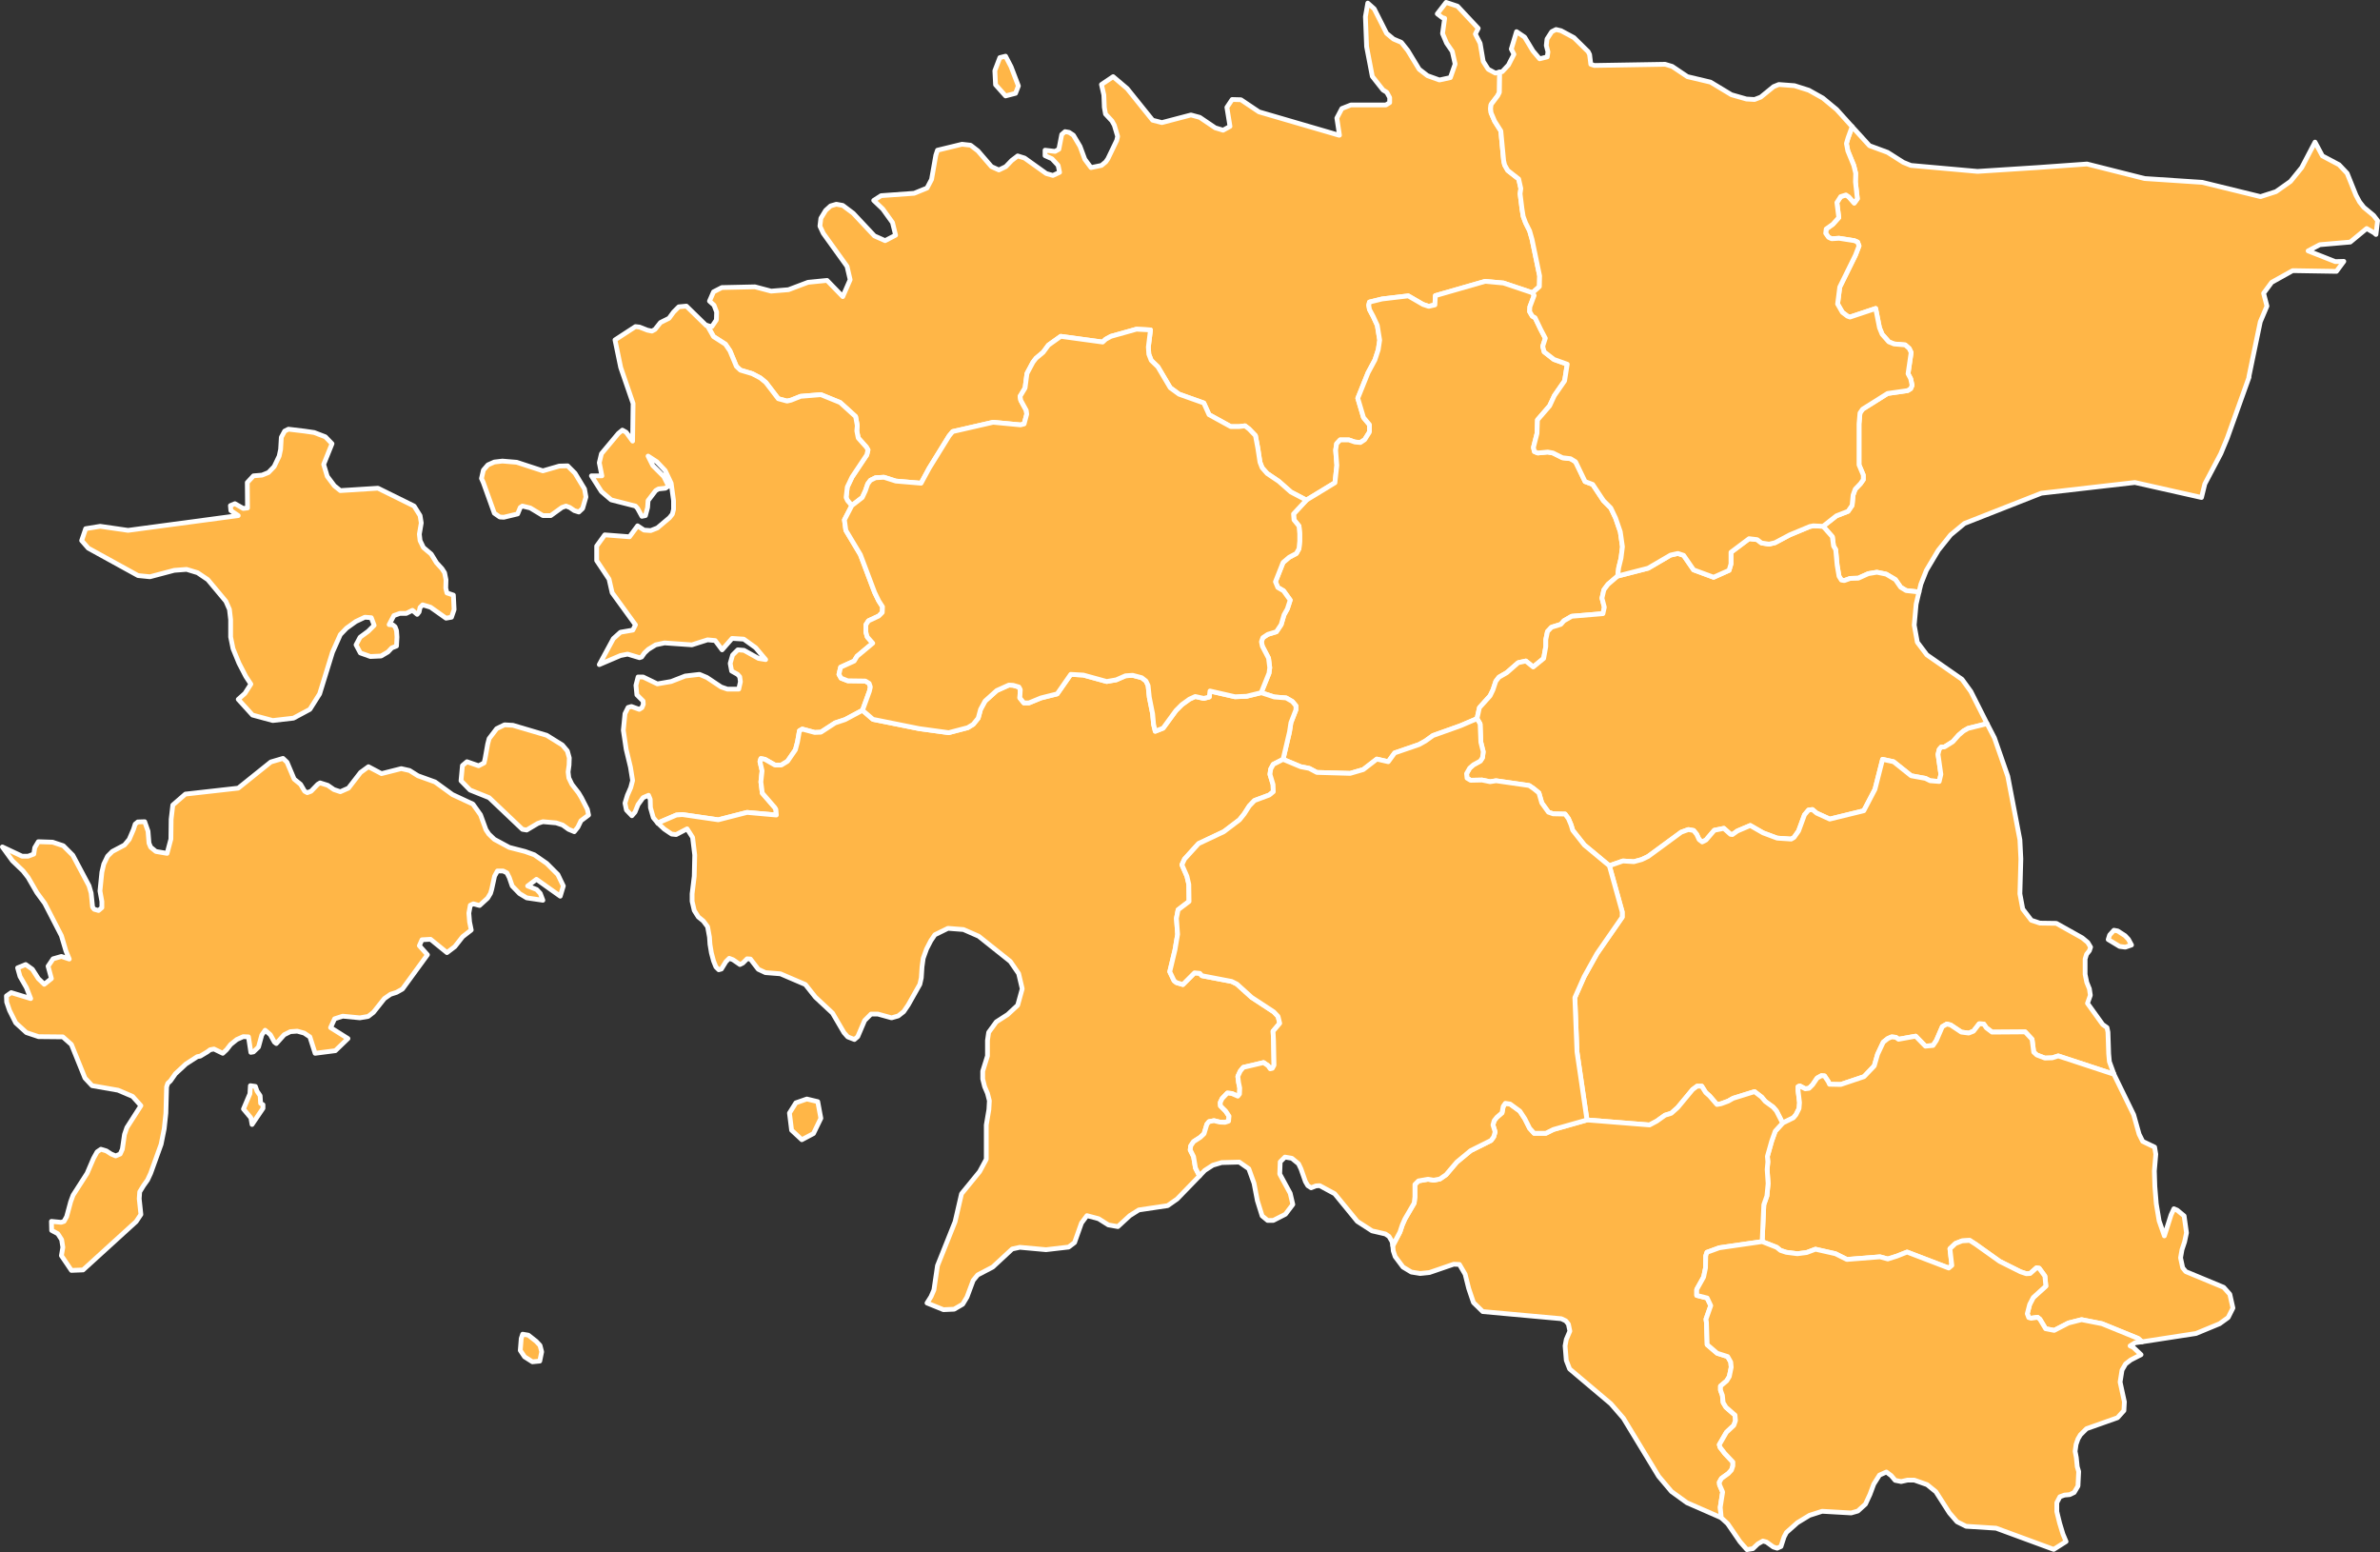 <?xml version="1.0"?>
<!--
************* Copyright (c) 2017 Pareto Softare, LLC DBA Simplemaps.com *******************		
************* Free for Commercial Use, full terms at  http://simplemaps.com/resources/svg-license ************
************* Attribution is appreciated! http://simplemaps.com ***************************
-->
<svg baseprofile="tiny" fill="#ffb647" height="652" stroke="#ffffff" stroke-linecap="round" stroke-linejoin="round" stroke-width="2" version="1.2" viewbox="0 0 1000 652" width="1000" xmlns="http://www.w3.org/2000/svg">
 <rect width="100%" height="100%" fill="#333333" stroke="none"/>
 <path d="M110.5 465.6l-4.6 6.8-0.5-2.8-3.1-3.7 2.7-6.4 0.2-3.4 2.1 0.3 0.7 2 1.3 1.9 0.2 3.2 1 0.6 0 1.5z" id="EST99" name="">
 </path>
 <path d="M426.7 39.2l-4.2 1.1-4.2-4.7-0.3-5.9 2.1-5.5 2.4-0.6 2.3 4.4 3.1 8.1-1.2 3.1z m203.3-8.9l0.1 1.2-0.1 7.3-0.7 1.4-2.8 3.7-0.2 1.8 0.2 1.7 1.5 3.5 2.6 4.1 1.2 12.6 0.4 1.7 1.3 2.3 4.6 3.6 0.9 4-0.3 2.2 0.8 6.4 0.5 3.1 1 2.7 1.7 3.4 1 3.5 3.2 15.4-0.1 4.5-2.9 2.6-12.2-4.1-7.7-0.7-20.9 6-0.2 3.9-2.6 0.6-2.4-0.8-6.2-3.6-11 1.3-5.3 1.3-0.3 1.3 0.3 1.8 1.6 3 1.7 3.7 1 6.2-0.6 4-1.4 4.3-2.9 5.4-4.3 10.7 2.4 8.1 2.5 3 0 3.1-2 3.2-1.8 1.2-2.3-0.2-2.6-0.9-3.6 0-1.5 1.6-0.4 2.7 0.5 6.4-0.8 7.3-12 7.3-6.5-3.4-5.1-4.5-4.9-3.3-2.1-2.4-0.9-2.3-0.9-5.9-1-5.3-2.7-2.8-1.7-1.3-2.4 0.3-3.6 0-9.1-5-2.2-4.9-10.4-3.7-3.7-2.7-5.2-8.8-2.8-2.7-1-2.6-0.2-3 0.9-7.2-5.9-0.3-10.7 3-2.2 1.2-1.3 1.2-17.6-2.4-5.2 3.7-2.2 3-3 2.5-1.3 1.7-2.5 4.7-0.8 6.1-2.1 3.5 0.3 1.7 2.3 4.2 0.2 1.6-1.1 4.1-1.5 0.4-11.5-1.1-17 3.9-1.5 1.8-8.4 13.6-3.4 6.3-10.6-0.9-5-1.6-3.5 0.2-2.2 1.1-1.1 1.5-1 2.9-1.3 2.8-4.4 3.4-1.8-2.1-0.6-1.3 0.5-4.4 2-4.2 6.2-9.3 0.5-2.1-0.7-1.2-3.4-3.8-0.6-3 0.2-2.2-0.7-3.8-6.5-5.9-8.1-3.3-8.5 0.7-4 1.6-1.7 0.4-3.7-1-5.2-6.8-2.3-1.9-3.4-1.8-5-1.5-1.7-1.6-2.7-6.5-1.9-2.8-5-3.2-2.6-4.6 1.9 0.4 1.9-2.8 0.1-3.3-1.1-2.9-1.9-1.7 1.7-3.9 3.5-1.8 13.9-0.3 6.8 1.8 7.3-0.6 8.2-3.1 8-0.8 6.6 6.8 3.1-7.1-1.3-5.6-10-13.9-1.4-3 0.4-3.3 2-3.3 2.1-1.9 2.4-0.7 2.7 0.5 4.4 3.3 8.9 9.5 4.5 2 4.4-2.3-1.3-5.3-4.1-5.7-3.8-3.6 3.1-2 13.9-1 5.4-2.2 1.9-3.6 1.8-10.2 0.7-2.1 10.3-2.5 3.6 0.4 3.1 2.4 5.7 6.6 3.1 1.4 2.9-1.4 2.5-2.6 2.5-1.9 2.9 0.9 9.1 6.5 2.8 0.8 2.8-1.3-0.6-2.9-2.6-2.8-2.9-1.3 0-2.3 4.2 0.5 1.6-0.9 1.2-6.2 1.4-1.2 1.7 0.3 1.8 1.2 2.8 4.7 2 5.4 2.6 3.5 4.4-0.9 1.8-1.5 0.9-1.3 3.7-7.7 0.4-1.7-1.4-4.7-1-1.8-2.7-2.9-0.5-2.8-0.2-5.2-1-4.4 4.9-3.3 5.9 5 10.7 13.3 3.9 1 12.2-3.2 3.7 1 6.5 4.4 3.3 1 2.9-1.6-1.3-8 2.2-3.3 3.7 0.1 7.6 5.1 33.6 9.8 0.2 0-1.1-7.2 2.1-4 3.8-1.5 14.7 0 1.6-1 0-2.1-1.2-2.2-1.6-1-4.5-5.7-2.4-12.5-0.5-12.6 1-5.7 2.7 2.4 5.2 10.3 2.9 2.4 3.3 1.4 2.7 3.4 4.8 7.9 3.5 2.7 5 1.8 4.6-1 2-5.7-1.2-5.3-2.4-3.5-1.7-4 0.9-6.4-1-0.3-2.1-1.6 3.7-4.8 4.8 1.6 8.7 9.3-1.2 2.4 2 3.9 1.3 7.6 2.1 3.3 3 1.6 1.7-0.4z" id="EST1654" name="Harju">
 </path>
 <path d="M806.3 248.7l-5.4-0.6-2.3-1.4-2.2-3.2-3.9-2.3-3.9-0.8-3.6 0.6-4.2 1.9-3.4 0.1-2.5 0.9-1.2-0.2-1-1.6-0.8-4.7-0.6-6.5-0.9-1.5-0.5-3.9-3.9-4.4 5.6-4.4 4.9-1.9 1.7-2.5 0.4-4.3 0.9-2.5 2.2-2.3 1.2-1.7 0-1.9-1.8-4.3 0-17.2 0.4-4.6 1.1-1.6 10.5-6.6 8.4-1.2 1.3-0.8 0.6-1.4-0.6-2.8-1.1-2.1 1.3-8.9-0.8-1.7-1.7-1.5-4.7-0.4-2.2-0.9-2.8-3.2-1.1-2.7-1.6-8.1-10.8 3.6-1.1-0.4-2.1-1.6-2-3.5 0.9-7.1 6.6-13.4 1.5-3.9-0.6-1.6-1.4-0.6-6.4-1-3.1 0.2-1.3-0.6-1.2-1.7 0.2-1.8 2.8-2 2.5-2.8-0.8-6.3 1.6-2.5 2.2-0.7 1.2 0.8 2.3 2.6 1.3-1.8-0.8-7.1 0.1-3.6-0.8-3.3-2.5-6.1-0.6-3.1 0.7-2.4 1.7-4.7 7.3 8 7.6 2.8 6.6 4.2 3.2 1.3 28 2.5 25-1.6 21-1.5 24.2 6.1 24.2 1.6 24.5 6 6.5-2.1 6.1-4.3 4.7-5.8 5.6-10.7 3.1 5.8 7 3.7 3.4 3.6 3.7 9.2 1.5 2.8 1.8 2.3 4.1 3.4 1.7 2.2-0.7 5.8-0.8-0.7-3.1-1.8-6.9 5.7-12.8 1.1-4.9 2.6 11.4 4.5 3.6-0.1-3.1 4.2-18.4-0.3-8.8 4.9-3.4 4.6 1.4 5.4-2.8 6.6-4.8 23.1 0.1 0.1-9.2 25.7-2.7 6.5-6.7 12.7-1.4 5.7-28-6.3-39.3 4.5-32.3 12.7-5.8 4.8-5.2 6.5-5 8.4-2.3 5.8-0.8 3.3z" id="EST1655" name="Ida-Viru">
 </path>
 <path d="M643.9 123l0.7 1.1-1.8 4.8-0.1 2 1.1 1.9 1.2 0.7 2.4 5 1.9 3.6-1.1 3.4 0.6 2.3 4.1 3.2 5.6 2-1.1 7-4.3 6.2-2 4.3-5.1 5.9-0.2 5.7-1.5 5.9 0.4 1.7 1.4 0.6 4.2-0.4 2.2 0.4 4 2 3.4 0.4 2.1 1.3 4 8.3 3.2 1.2 4.5 6.8 3.1 3.1 2 4.2 2 5.8 0.9 6.3-0.6 4.8-1 4.1-0.4 3.4-4.1 3.5-1.7 2.3-0.8 3.5 1 3.8-0.6 2.7-13.1 1.1-3.3 1.9-1.3 1.5-3.9 1.2-1.7 1.8-0.7 3.4 0 2.9-0.9 5-4.4 3.6-3.1-2.5-3.2 0.7-4.8 4.2-3.3 1.9-1.3 1.7-1.2 3.6-1.2 2.5-4.5 5-1 4.6-7 3-11.5 4.1-3.2 2.3-2.7 1.5-10.2 3.5-2.7 3.7-4.8-1.1-5.7 4.4-5.5 1.6-14-0.4-3.2-1.7-3.6-0.7-7.4-3.1 2.7-11.5 0.6-3.9 2.1-5.4 0-1.7-1.5-1.8-2.6-1.5-5-0.4-5.5-1.8 3.3-8.2 0.3-2.3-0.5-4-2.6-5-0.4-1.9 0.6-1.7 2.1-1.4 3.6-1.1 2-3 1.2-4.1 1.4-2.5 1.2-3.7-2.8-3.9-2.4-1.4-1-2.4 3.2-8.1 2.6-2.2 3-1.6 1.1-2 0.3-3.2 0-3.1-0.3-3.2-2.1-2.6-0.2-2.5 5.4-5.8 12-7.3 0.8-7.3-0.5-6.4 0.4-2.7 1.5-1.6 3.6 0 2.6 0.9 2.3 0.2 1.8-1.2 2-3.2 0-3.1-2.5-3-2.4-8.1 4.3-10.7 2.9-5.4 1.4-4.3 0.6-4-1-6.2-1.7-3.7-1.6-3-0.3-1.8 0.3-1.3 5.3-1.3 11-1.3 6.2 3.6 2.4 0.8 2.6-0.6 0.2-3.9 20.9-6 7.7 0.7 12.2 4.1z" id="EST1656" name="Järva">
 </path>
 <path d="M766 221.1l3.9 4.4 0.5 3.9 0.9 1.5 0.6 6.5 0.8 4.7 1 1.6 1.2 0.2 2.5-0.9 3.4-0.1 4.2-1.9 3.6-0.6 3.9 0.8 3.9 2.3 2.2 3.2 2.3 1.4 5.4 0.6-1.2 5.1-0.8 8.8 1.3 7.2 4 5.3 14.8 10.3 3.7 5.1 6.8 13.5-8 2-1.9 1.1-2 1.7-2.5 2.8-3.5 2.2-1.3 0-0.9 1-0.5 2.1 1.2 8.4-0.7 3-3.8-0.3-2-1-6-1.1-7.4-5.9-4.6-1-3.2 12.6-4.7 9-14.3 3.5-5.5-2.5-1.8-1.5-1.6 0.2-1.7 2-2.5 6.8-1.9 2.7-1.2 0.7-5.9-0.4-5.9-2.2-5.4-3.1-5.4 2.3-2.1 1.5-0.8-0.1-2.8-2.5-4 0.8-3.5 4.1-1.6 0.8-1.3-1-1-2.2-1.3-1.6-2.2-0.4-3 1.1-13.9 10.2-2.7 1.3-3.3 0.9-4.6-0.3-5.7 2-10.5-8.7-4.9-6.2-0.7-2.3-1.1-2.6-1.4-1.9-5-0.1-2-0.7-2.8-3.9-1.2-4.2-2.2-1.8-1.9-1.3-13.9-2-2.5 0.4-3.4-0.7-4.8 0.1-1.5-0.9-0.2-1.9 1.3-2.3 1.6-1.4 2.9-1.6 0.9-1.4 0.3-2.5-1-4-0.3-7.7-1.3-2.2 1-4.6 4.5-5 1.2-2.5 1.2-3.6 1.3-1.7 3.3-1.9 4.8-4.2 3.2-0.7 3.1 2.5 4.4-3.6 0.9-5 0-2.9 0.7-3.4 1.7-1.8 3.9-1.2 1.3-1.5 3.3-1.9 13.1-1.1 0.6-2.7-1-3.8 0.8-3.5 1.7-2.3 4.1-3.5 12.8-3.3 9.4-5.5 3.1-0.7 2.4 0.8 4.2 6.1 8.4 3.1 6.5-2.9 0.8-2.7 0-4.9 7.6-5.7 3.4 0.4 1.8 1.4 3.2 0.5 2.5-0.6 6.2-3.3 8.4-3.5 1.5-0.3 4.1 0.2z" id="EST1657" name="Jõgeva">
 </path>
 <path d="M778.2 53.2l-1.7 4.7-0.7 2.4 0.6 3.1 2.5 6.1 0.8 3.3-0.1 3.6 0.8 7.1-1.3 1.8-2.3-2.6-1.2-0.8-2.2 0.7-1.6 2.5 0.8 6.3-2.5 2.8-2.8 2-0.2 1.8 1.2 1.7 1.3 0.6 3.1-0.2 6.4 1 1.4 0.6 0.6 1.6-1.5 3.9-6.6 13.4-0.9 7.1 2 3.5 2.1 1.6 1.1 0.4 10.8-3.6 1.6 8.1 1.1 2.7 2.8 3.2 2.2 0.9 4.7 0.4 1.7 1.5 0.8 1.7-1.3 8.9 1.1 2.1 0.6 2.8-0.6 1.4-1.3 0.8-8.4 1.2-10.5 6.6-1.1 1.6-0.4 4.6 0 17.2 1.8 4.3 0 1.9-1.2 1.7-2.2 2.3-0.9 2.5-0.4 4.3-1.7 2.5-4.9 1.9-5.6 4.4-4.1-0.2-1.5 0.3-8.4 3.5-6.2 3.3-2.5 0.6-3.2-0.5-1.8-1.4-3.4-0.4-7.6 5.7 0 4.9-0.8 2.7-6.5 2.9-8.4-3.1-4.2-6.1-2.4-0.8-3.1 0.7-9.4 5.5-12.8 3.3 0.4-3.4 1-4.1 0.6-4.8-0.9-6.3-2-5.8-2-4.2-3.1-3.1-4.5-6.8-3.2-1.2-4-8.3-2.1-1.3-3.4-0.4-4-2-2.2-0.4-4.2 0.4-1.4-0.6-0.4-1.7 1.5-5.9 0.2-5.7 5.1-5.9 2-4.3 4.3-6.2 1.1-7-5.6-2-4.1-3.2-0.6-2.3 1.1-3.4-1.9-3.6-2.4-5-1.2-0.7-1.1-1.9 0.1-2 1.8-4.8-0.7-1.1 2.9-2.6 0.1-4.5-3.2-15.4-1-3.5-1.7-3.4-1-2.7-0.5-3.1-0.8-6.4 0.3-2.2-0.9-4-4.6-3.6-1.3-2.3-0.4-1.7-1.2-12.6-2.6-4.1-1.5-3.5-0.2-1.7 0.2-1.8 2.8-3.7 0.7-1.4 0.1-7.3-0.1-1.2 1.2-0.2 2.6-2.8 2.3-4.5-1.1-2.2 2.2-7.3 3.4 2.3 3.5 5.8 2.8 3.3 3.2-0.8 0.3-2.1-0.7-2.7 0.3-2.7 2-3.1 1.8-0.9 2.1 0.5 5.4 2.9 6 5.9 0.6 1.2 0.5 4.1 1.5 0.5 29.7-0.5 3 0.9 6.4 4.3 9.7 2.3 8.8 5.3 6.3 1.8 3.4 0.2 2.6-1 5.4-4.4 2.2-0.9 6.6 0.5 6 1.9 5.9 3.3 5.8 4.8 6.5 7.2z" id="EST1658" name="Lääne-Viru">
 </path>
 <path d="M895.6 397l-2.6 0.9-2.4-0.3-4.8-2.9 0.6-1.9 1.8-2 1.6 0.3 3.1 2 1.4 1.5 1.3 2.4z m-7.4 54.2l-0.3 0-23.1-7.6-2.5 0.8-3.1 0.1-3.4-1.3-1.3-1.2-0.7-5.4-2.9-3.1-13.9 0.1-2.4-1.8-1.1-1.6-1.9-0.1-2.4 3.1-2 0.8-3.1-0.4-4.5-3-1.6-0.4-1.9 1.1-2.5 5.8-1.4 2.1-3.2 0.3-4.1-4.2-7.2 1.3-1.1-0.8-1.8-0.2-1.6 0.7-1.9 1.5-2.4 5.1-1.4 4.9-4.3 4.5-9.8 3.3-4.7-0.1-0.5-1.1-1.6-2.4-1.3-0.1-1.8 1-1.9 2.8-1.5 1.5-1.6 0.2-2.3-1.2-0.7 0.3 0 1.7 0.6 5-0.2 2.5-1.3 2.6-1.1 1.3-4.5 2.2-2.6-5.1-1.4-1.6-3.3-2.4-1.5-1.8-3-2.3-9 2.8-2.1 1.2-3 1.1-1.7 0.3-3.1-3.6-1.6-1.4-1.7-2.7-1.9 0-1.9 1.4-6.3 7.6-2.7 2.4-2.6 0.8-3.5 2.5-3 1.6-26.3-2.1-4.2-28.6-0.9-22.8 3.9-8.8 5.4-9.7 10.6-15.3 0-2.2-5.4-19.4 5.7-2 4.6 0.3 3.3-0.9 2.7-1.3 13.9-10.2 3-1.1 2.2 0.4 1.3 1.6 1 2.2 1.3 1 1.6-0.8 3.5-4.1 4-0.8 2.8 2.5 0.8 0.1 2.1-1.5 5.4-2.3 5.4 3.1 5.9 2.2 5.9 0.4 1.2-0.7 1.9-2.7 2.5-6.8 1.7-2 1.6-0.2 1.8 1.5 5.5 2.5 14.3-3.5 4.7-9 3.2-12.6 4.6 1 7.4 5.9 6 1.1 2 1 3.8 0.3 0.7-3-1.2-8.4 0.5-2.1 0.9-1 1.3 0 3.5-2.2 2.5-2.8 2-1.7 1.9-1.1 8-2 3.1 6 5.6 16.1 5.1 26.7 0.4 8-0.4 14.7 1.2 6.4 3.6 4.7 3.6 1.2 6.9 0.1 10.9 6.1 2.3 1.9 1.2 2-0.5 1.5-1.2 1.5-0.6 2 0 6.4 0.7 3.4 1.1 2.7 0.4 2.7-1.2 3.4 6.4 8.9 1.8 1.3 0.4 1.9 0.3 9.1 0.3 3.3 1.9 5.2z" id="EST1659" name="Tartu">
 </path>
 <path d="M140.5 204.1l2.5 2 15.8-1 15.2 7.5 2.5 4 0.5 3.1-0.8 4.7 0.3 2.7 1.4 2.9 3.3 2.8 2.2 3.6 2.3 2.5 1.1 1.7 0.6 3-0.1 3.5 0.5 2 2.7 0.9 0.3 6.1-1.1 3.2-2.3 0.4-6.5-4.6-3.3-1-1.1 1.1-0.4 1.9-0.8 1-2-1.7-2.6 1.3-2.7 0-2.5 0.9-2 3.8 1.5 0.1 1 0.8 0.6 1.6 0.2 2.7-0.2 3.8-2 0.8-1.6 1.7-2.9 1.7-4.5 0.2-4.2-1.5-1.8-3.4 1.7-3.2 3.4-2.5 2.5-2.5-1.2-3.2-2.7-0.2-3.8 1.8-3.9 2.8-2.6 2.7-3.3 7.4-5.4 17.5-4.1 6.5-6.9 3.7-8.7 1-8.5-2.3-6-6.6 2.8-2.5 2.5-3.9-2.1-3.2-2.9-5.6-2.5-6.1-1-4.9 0-7.3-0.5-4.3-1.5-3.4-7.6-9.1-4.3-2.9-4.6-1.4-5.2 0.4-10.2 2.7-5-0.5-20.9-11.5-2.8-3.2 1.7-5 6.1-1 11.7 1.7 46.3-6.2-3.1-2.1-0.2-2.1 1.9-0.8 3.5 2 1.8-0.2-0.1-10.7 2.6-2.8 3.6-0.3 2.7-1.1 2.4-2.5 2.1-4.4 0.6-2.8 0.3-5.1 1.4-2.6 1.6-0.8 6.7 0.8 4.1 0.6 4.7 1.8 2.8 2.9-3.5 8.7 1.5 5 3 4z" id="EST1660" name="Hiiu">
 </path>
 <path d="M217.1 194.2l11 3.6 6.9-2 3.5-0.1 3.1 3.1 4 6.6 0.6 3.4-1.4 4.8-1.6 1.5-1.9-0.6-1.9-1.3-1.6-0.6-1.7 0.6-4.7 3.4-3.3 0-5.3-3.2-3.3-0.8-0.9 0.6-1.1 2.7-5.8 1.4-1.7-0.1-2.3-1.6-4.6-12.8-0.8-1.8 0.8-3.5 1.9-2.2 2.7-1.2 3.4-0.4 6 0.5z m140.8 18.2l-3.1 6 0.6 4.4 6.1 10.2 6 15.9 1.7 3.5 1.6 2.5-0.1 2.4-1.5 1.5-4.3 2-1.1 1.7 0 3 0.6 2.1 2.3 2.6-6.6 5.5-1.2 2-5.7 2.6-0.7 3 0.9 1.6 2.8 1.1 7.4 0.1 1.6 1 0.5 1.5-0.4 1.8-2.9 8-7.3 3.9-4.2 1.4-6 3.9-2.6 0.1-5.2-1.4-1.2 0.7-0.8 4.6-0.9 3.4-3.3 4.8-2.6 1.6-2.7 0-4.2-2.4-1.7-0.3-0.4 1.2 0.9 3.9-0.5 4.7 0.6 4.7 5.2 6 0.5 0.8 0.2 2.4-12.3-1.1-12.1 3.1-15.1-2.2-2.5 0.2-7.7 3.3-0.1 0.1-1.9-2.3-1.2-4.2-0.1-3.5-0.7-1.7-2.3 1-2.1 2.9-1.3 3.2-1.3 1.5-2.3-2.4-0.6-2.9 1-3.3 1.4-3.2 0.8-3-0.9-5.6-1.8-7.5-1.2-8 0.7-7 1.3-2.6 1.4-0.4 3.3 1.2 1.1-0.7 0.6-1.4-0.1-1.4-2.6-2.6-0.4-4 0.9-3.5 2.1 0 6 2.9 5.8-1 5.9-2.3 6-0.7 3.1 1.3 6 4 2.6 0.9 4.8 0 0.7-3.1-0.3-2.1-0.9-1-2.5-1.4-0.6-3.2 1-3.5 2.2-2.2 2.6 0.2 6.1 3.4 3 0.5-4.2-5-5-3.6-4.9-0.3-4.2 4.8-2.9-3.9-3.2-0.3-6.6 2.1-11.5-0.8-3.7 0.8-3.1 1.9-1.6 1.5-1.2 1.7-0.9 0.3-5-1.5-3 0.6-8.9 3.8 5.9-10.9 3-2.7 5.2-0.9 1.1-2.2-9.8-13.5-1.3-5.7-5.2-7.8 0-6.1 3.4-4.7 10.4 0.8 3.4-4.6 2.7 1.8 2.8 0.2 2.8-1.1 5.1-4.3 1.2-1.5 0.5-2 0-3.7-1-7.3-2.5-5.3-3.5-3.7-3.7-2.4 2 4 4.6 4.6 2 4-1.3 0.9-2.9 0.3-1.2 0.7-3.2 4.2-0.2 2.9-0.9 3.4-1.5 0.3-1.8-3.3-0.9-1-10.2-2.6-4.1-3.5-4.2-6.6 4.4 0-1.1-5.5 0.9-3.8 7.1-8.5 1.7-1.4 1.6 0.9 2.7 3.7 0.2-15.8-5.2-15.1-2.4-11.6 8.6-5.6 1.7 0.2 3.3 1.3 1.9 0.4 1.3-0.7 2.3-2.9 3.6-1.8 1.9-2.6 2.2-2.2 3.2-0.3 8.4 8.2 0.4 0 2.6 4.6 5 3.2 1.9 2.8 2.7 6.5 1.7 1.6 5 1.5 3.4 1.8 2.3 1.9 5.2 6.8 3.7 1 1.7-0.4 4-1.6 8.5-0.7 8.1 3.3 6.5 5.9 0.7 3.8-0.2 2.2 0.6 3 3.4 3.8 0.7 1.2-0.5 2.1-6.2 9.3-2 4.2-0.5 4.4 0.6 1.3 1.8 2.1z" id="EST1661" name="Lääne">
 </path>
 <path d="M341.8 476.2l-4.9 2.6-4.3-4-0.9-7.2 2.7-4.3 4.6-1.6 4.6 1.1 1.3 7-3.1 6.4z m188.1-185.2l5.5 1.8 5 0.4 2.6 1.5 1.5 1.8 0 1.7-2.1 5.4-0.6 3.9-2.7 11.5-4.1 2.1-1.1 2-0.3 2.2 1.3 4.3 0.1 3-1.7 1.4-6.2 2.3-2.2 2.3-2.1 3.3-2 2.5-6.6 5-10.6 5-5.9 6.5-1.1 2.4 2.1 4.8 0.8 3.4 0.1 7.2-4.6 3.5-0.7 3.6 0.5 6.7-1.1 6.5-2.2 9.2 1.8 3.8 1 0.8 2.7 0.8 4.9-4.9 2.2 0.2 0.9 1 12.5 2.4 2.2 1.1 6.2 5.6 9.3 6.1 1.8 1.9 0.7 2.9-2.8 3.3 0.2 3.9 0.2 10.4-0.7 1.3-0.9 0.2-0.9-1.3-1.9-1.3-8.5 2-1.3 1.6-1 2.2 0.3 2.5 0.5 2.4-0.1 2.5-0.7 0.9-2.5-1.1-1.9-0.2-2.2 2.3-0.8 1.7 0.1 1.4 2.2 2.2 1.4 2.1-0.2 2.1-1.5 0.5-2.2-0.1-2.4-0.6-2.1 0.4-0.9 1.1-1.2 4-1.6 1.5-2.8 1.8-1.2 1.8-0.2 1.7 1.4 2.8 0.8 4.8 1.7 3.3-9.4 9.7-4 2.8-12.1 1.8-3.8 2.4-5 4.6-4-0.7-4.1-2.6-4.9-1.3-2.3 3.1-2.9 8.2-2.5 1.9-9.5 1.1-11-1-3.2 0.7-8.2 7.6-6.3 3.3-1.9 2.3-2.6 7-1.8 3-3.6 2.1-4.5 0.2-6.9-2.8 1.7-2.7 1.2-2.8 1.5-10.2 7.4-18.5 2.7-11.7 7.6-9.3 2.8-5.2 0-14.4 1.1-6.5 0.2-3.7-0.8-3.1-1.2-2.8-0.8-3.2 0-3.3 2-6.4 0-6.5 0.5-3.4 3.2-4.4 4.8-3.1 4.2-3.9 1.9-6.9-1.5-6.4-3.5-5.1-13.3-10.6-6.4-2.8-6.5-0.5-5.5 2.7-1.7 2.5-1.8 3.5-1.4 3.9-0.5 3.6-0.3 4.6-0.6 2.7-4.9 8.7-1.9 2.8-2.3 1.8-2.8 0.8-5.8-1.6-2.8 0-2.7 2.7-2.9 6.8-1.4 1.2-2.8-1.1-1.6-1.8-4.8-8.2-7.2-6.7-4.2-5.3-10.5-4.5-6.3-0.5-3-1.4-3.3-4.3-1.4-0.1-1.8 1.8-1.2 0.6-2.9-2-1.6-0.6-1.4 1.4-1.9 3.1-1.1 0.3-1.2-1.2-1-2.5-0.9-3.4-0.6-3.6-0.2-3-0.8-4.4-1.8-2.4-2.1-1.7-1.7-2.7-0.9-3.9 0-3.1 0.9-7.4 0.2-8.9-0.9-7.4-2.3-3.6-4.6 2.4-1.9-0.2-3.1-2.1-2.7-2.5 0.1-0.1 7.7-3.3 2.5-0.2 15.1 2.2 12.1-3.1 12.3 1.1-0.2-2.4-0.5-0.8-5.2-6-0.6-4.7 0.5-4.7-0.9-3.9 0.4-1.2 1.7 0.3 4.2 2.4 2.7 0 2.6-1.6 3.3-4.8 0.9-3.4 0.8-4.6 1.2-0.7 5.2 1.4 2.6-0.1 6-3.9 4.2-1.4 7.3-3.9 4.4 3.8 19.4 3.9 12.4 1.7 8-2.1 2.3-1.4 2.1-2.6 1-3.7 1.9-3.5 4.9-4.4 5.1-2.3 1.8 0.1 2.4 0.7 0.6 1.1-0.2 3.5 1.7 2.1 2.1 0 5.1-2.1 6.8-1.7 5.7-8.2 5.3 0.3 9.8 2.7 4-0.7 3.9-1.7 3-0.2 3.8 1 1.8 1.4 0.9 1.9 0.5 4.9 1.4 7 0.4 4.4 0.7 2.9 3.3-1.3 5.4-7.4 2.5-2.5 3.2-2.3 2.4-1.1 3.6 0.8 2.3-0.6 0.3-2.5 10.5 2.4 4.9-0.2 6.1-1.5z" id="EST2346" name="Pärnu">
 </path>
 <path d="M888.2 451.2l0.2 0.5 8.1 16.6 2.3 8.2 1.5 3 5 2.4 0.5 3-0.6 7 0.2 6.5 0.6 7.3 1.2 7.2 2.2 6.3 2.8-8.8 1.2-2.6 1.4 0.6 2.9 2.4 1 7.1-0.8 3.8-1.1 3.3-0.6 3.4 0.9 4.2 1.3 1.6 15.9 6.6 2.6 2.9 1.3 5.8-2 4-3.6 2.6-9.9 4.1-22.7 3.5-1.6-1.4-15.2-6.2-8.6-1.7-5.5 1.4-6 3.1-3.6-0.7-2.4-4-1-0.8-2.7 0.4-1-0.3-0.6-1.6 1-3.9 1.5-2.9 5.3-4.8-0.4-4.2-2.4-3.3-1.1-0.2-2.7 2.4-1.6 0.1-2.4-0.8-8.8-4.4-10.1-7.2-2.5-1.6-3.2 0.2-2.8 1.1-2.3 2.2 0.8 7-1.3 1.1-17.5-6.7-4.3 1.7-3.8 1.2-3.3-0.9-13.9 1.1-4.8-2.4-8.4-1.9-3.7 1.4-3.9 0.5-4.7-0.6-2.4-0.8-1.6-1.3-6.1-2.4 0.7-15.5 1.3-3.7 0.5-5.2-0.4-5.9 0.3-3.2-0.2-2.3 1.8-6.4 1.5-4.2 3.1-3.4 4.5-2.2 1.1-1.3 1.3-2.6 0.2-2.5-0.6-5 0-1.7 0.7-0.3 2.3 1.2 1.6-0.2 1.5-1.5 1.9-2.8 1.8-1 1.3 0.1 1.6 2.4 0.5 1.1 4.7 0.1 9.8-3.3 4.3-4.5 1.4-4.9 2.4-5.1 1.9-1.5 1.6-0.7 1.8 0.2 1.1 0.8 7.2-1.3 4.1 4.2 3.2-0.3 1.4-2.1 2.5-5.8 1.9-1.1 1.6 0.4 4.5 3 3.1 0.4 2-0.8 2.4-3.1 1.9 0.1 1.1 1.6 2.4 1.8 13.9-0.1 2.9 3.1 0.7 5.4 1.3 1.2 3.4 1.3 3.1-0.1 2.5-0.8 23.1 7.6 0.3 0z" id="EST2347" name="Põlva">
 </path>
 <path d="M548.9 210.1l-5.4 5.8 0.2 2.5 2.1 2.6 0.3 3.2 0 3.1-0.3 3.2-1.1 2-3 1.6-2.6 2.2-3.2 8.1 1 2.4 2.4 1.4 2.8 3.9-1.2 3.7-1.4 2.5-1.2 4.1-2 3-3.6 1.1-2.1 1.4-0.6 1.7 0.4 1.9 2.6 5 0.5 4-0.3 2.3-3.3 8.2-6.1 1.5-4.9 0.2-10.5-2.4-0.3 2.5-2.3 0.6-3.6-0.8-2.4 1.1-3.2 2.3-2.5 2.5-5.4 7.4-3.3 1.3-0.7-2.9-0.4-4.4-1.4-7-0.5-4.9-0.9-1.9-1.8-1.4-3.8-1-3 0.2-3.9 1.7-4 0.7-9.8-2.7-5.3-0.3-5.7 8.2-6.8 1.7-5.1 2.1-2.1 0-1.7-2.1 0.2-3.5-0.6-1.1-2.4-0.7-1.8-0.1-5.1 2.3-4.9 4.4-1.9 3.5-1 3.7-2.1 2.6-2.3 1.4-8 2.1-12.4-1.7-19.4-3.9-4.4-3.8 2.9-8 0.4-1.8-0.5-1.5-1.6-1-7.4-0.1-2.8-1.1-0.9-1.6 0.7-3 5.7-2.6 1.2-2 6.6-5.5-2.3-2.6-0.6-2.1 0-3 1.1-1.7 4.3-2 1.5-1.5 0.1-2.4-1.6-2.5-1.7-3.5-6-15.9-6.1-10.2-0.6-4.4 3.1-6 4.4-3.4 1.3-2.8 1-2.9 1.1-1.5 2.2-1.1 3.5-0.2 5 1.6 10.6 0.9 3.4-6.3 8.4-13.6 1.5-1.8 17-3.9 11.5 1.1 1.5-0.4 1.1-4.1-0.2-1.6-2.3-4.2-0.3-1.7 2.1-3.5 0.8-6.1 2.5-4.7 1.3-1.7 3-2.5 2.2-3 5.2-3.7 17.6 2.4 1.3-1.2 2.2-1.2 10.7-3 5.9 0.3-0.9 7.2 0.2 3 1 2.6 2.8 2.7 5.2 8.8 3.7 2.7 10.4 3.7 2.2 4.9 9.1 5 3.6 0 2.4-0.3 1.7 1.3 2.7 2.8 1 5.3 0.9 5.9 0.9 2.3 2.1 2.4 4.9 3.3 5.1 4.5 6.5 3.4z" id="EST2348" name="Rapla">
 </path>
 <path d="M749 471.8l-3.1 3.4-1.5 4.2-1.8 6.4 0.2 2.3-0.3 3.2 0.4 5.9-0.5 5.2-1.3 3.7-0.7 15.5-18 2.6-5.2 1.9-0.5 1.5-0.1 5.1-0.8 3.8-2.9 5.2 0 2.5 4.4 1.1 1.5 3.2-2 5.7 0.2 1.4 0.3 9.3 4.2 3.6 4.4 1.4 1.3 2.3 0.2 2.2-0.8 3.9-1.1 1.8-2.6 2.2 0 1.7 0.8 2.2 0.3 3 1.2 2 3.8 3.3 0.2 2.3-0.7 2-3.1 2.9-3 5.2 0.3 1.1 2 2.6 3.4 3.6 0 1.6-0.6 1.8-1.3 1.4-2.9 2.1-0.9 1.6 0.1 1.1 1.3 3-1 6.4 0.4 4.4-14.4-6.3-6.5-4.7-5.4-6.4-14.8-24.4-5.3-6.1-17.3-14.6-1.4-3.6-0.5-6.1 0.5-2.7 1.5-3.5-0.6-2.9-1.1-1.4-1.9-0.9-33-3-3.9-3.8-2-5.9-1.5-6-2.4-4.1-2.4-0.1-10.2 3.5-3.9 0.4-3.7-0.6-3.5-2.1-3.3-4.4-0.8-2.4-0.2-2.2 3-5.7 1-3 1.1-2.5 3.9-6.7 0.3-2.6 0-5.2 1.5-1.5 4-0.7 2.4 0.4 2.6-0.5 2.6-1.8 4.5-5.3 5.8-4.8 8.6-4.3 1.1-1.5 0.6-2.1-0.9-2.9 0.5-1.8 1.1-1.4 2.2-1.9 0.5-2.7 0.9-1.3 2 0.3 4.1 3 2.1 3.2 2 4 1.9 2.1 4.9 0 3.2-1.6 14.1-4 26.3 2.1 3-1.6 3.5-2.5 2.6-0.8 2.7-2.4 6.3-7.6 1.9-1.4 1.9 0 1.7 2.7 1.6 1.4 3.1 3.6 1.7-0.3 3-1.1 2.1-1.2 9-2.8 3 2.3 1.5 1.8 3.3 2.4 1.4 1.6 2.6 5.1z" id="EST2349" name="Valga">
 </path>
 <path d="M676.2 363.7l5.4 19.4 0 2.2-10.6 15.3-5.4 9.7-3.9 8.8 0.9 22.8 4.2 28.6-14.1 4-3.2 1.6-4.9 0-1.9-2.1-2-4-2.1-3.2-4.1-3-2-0.3-0.9 1.3-0.5 2.7-2.2 1.9-1.1 1.4-0.5 1.8 0.9 2.9-0.6 2.1-1.1 1.5-8.6 4.3-5.8 4.8-4.5 5.3-2.6 1.8-2.6 0.5-2.4-0.4-4 0.7-1.5 1.5 0 5.2-0.3 2.6-3.9 6.7-1.1 2.5-1 3-3 5.7-0.3-1.7-1.3-2.2-1.5-1-5.6-1.3-6.2-4-9.5-11.6-6.3-3.4-1.6 0.1-2 0.8-1.4-0.9-1-1.7-1.9-5.4-1-2.1-2.8-2.3-2.9-0.5-2 2-0.2 5.1 4.4 8.1 1.1 4.7-3.1 4.1-5.1 2.6-2.4 0-2.3-1.9-2-6.4-1.4-7.3-2.2-6.1-4-2.8-7.4 0.2-3.7 1.1-3.4 2.2-2.2 2.3-1.7-3.3-0.8-4.8-1.4-2.8 0.2-1.7 1.2-1.8 2.8-1.8 1.6-1.5 1.2-4 0.9-1.1 2.1-0.4 2.4 0.6 2.2 0.1 1.5-0.5 0.2-2.1-1.4-2.1-2.2-2.2-0.1-1.4 0.8-1.7 2.2-2.3 1.9 0.2 2.5 1.1 0.7-0.9 0.1-2.5-0.5-2.4-0.3-2.5 1-2.2 1.3-1.6 8.5-2 1.9 1.3 0.9 1.3 0.9-0.2 0.7-1.3-0.2-10.4-0.2-3.9 2.8-3.3-0.7-2.9-1.8-1.9-9.3-6.1-6.2-5.6-2.2-1.1-12.5-2.4-0.9-1-2.2-0.2-4.9 4.9-2.7-0.8-1-0.8-1.8-3.8 2.2-9.2 1.1-6.5-0.5-6.7 0.7-3.6 4.6-3.5-0.1-7.2-0.8-3.4-2.1-4.8 1.1-2.4 5.9-6.5 10.6-5 6.6-5 2-2.5 2.1-3.3 2.2-2.3 6.2-2.3 1.7-1.4-0.1-3-1.3-4.3 0.3-2.2 1.1-2 4.1-2.1 7.4 3.1 3.6 0.7 3.2 1.7 14 0.4 5.5-1.6 5.7-4.4 4.8 1.1 2.7-3.7 10.2-3.5 2.7-1.5 3.2-2.3 11.5-4.1 7-3 1.3 2.2 0.3 7.7 1 4-0.3 2.5-0.9 1.4-2.9 1.6-1.6 1.4-1.3 2.3 0.2 1.9 1.5 0.9 4.8-0.1 3.4 0.7 2.5-0.4 13.9 2 1.9 1.3 2.2 1.8 1.2 4.2 2.8 3.9 2 0.7 5 0.1 1.4 1.9 1.1 2.6 0.7 2.3 4.9 6.2 10.5 8.7z" id="EST2350" name="Viljandi">
 </path>
 <path d="M900 563.7l-2.9 0.4-2.1 1.3 1.3 0.6 3.3 3.1-4.3 2.2-2.2 1.7-1.5 2.6-0.8 5 1.8 8.3-0.2 3.7-2.7 3-13 4.6-2.6 2.6-1 1.7-0.8 2.3-0.4 2.9 0.5 2.6 0.4 3.9 0.6 2-0.3 6.1-1.6 2.7-1.9 0.9-2.2 0.2-1.9 0.7-1.3 2.5 0 3.7 1.2 4.9 1.4 4.6 1.3 3.1-5.2 3.3-24.2-8.9-12.6-0.8-3.8-1.9-3.2-3.7-5.7-8.9-3.7-3-5.4-1.9-2.8 0-2.7 0.6-2.5-0.5-1.7-2-2-1.5-2.9 1.3-2.4 3.8-1.6 4.3-1.9 4.1-3.2 2.9-2.8 0.8-12.2-0.7-5.3 1.7-5.1 3.1-4.6 4.1-1 1.9-1.3 4-1.6 0.7-1.6-0.5-2.9-2.1-1.5-0.4-2.1 1.2-2.1 2-2.5 0.4-2.9-3.3-5.2-7.6-2.7-2.5-0.4-4.4 1-6.4-1.3-3-0.1-1.1 0.9-1.6 2.9-2.1 1.3-1.4 0.6-1.8 0-1.6-3.4-3.6-2-2.6-0.3-1.1 3-5.2 3.1-2.9 0.7-2-0.2-2.3-3.8-3.3-1.2-2-0.3-3-0.8-2.2 0-1.7 2.6-2.2 1.1-1.8 0.8-3.9-0.2-2.2-1.3-2.3-4.4-1.4-4.2-3.6-0.3-9.3-0.2-1.4 2-5.7-1.5-3.2-4.4-1.1 0-2.5 2.9-5.2 0.8-3.8 0.1-5.1 0.5-1.5 5.2-1.9 18-2.6 6.1 2.4 1.6 1.3 2.4 0.8 4.7 0.6 3.9-0.5 3.7-1.4 8.4 1.9 4.8 2.4 13.9-1.1 3.3 0.9 3.8-1.2 4.3-1.7 17.5 6.7 1.3-1.1-0.8-7 2.3-2.2 2.8-1.1 3.2-0.2 2.5 1.6 10.1 7.2 8.8 4.4 2.4 0.8 1.6-0.1 2.7-2.4 1.1 0.2 2.4 3.3 0.4 4.2-5.3 4.8-1.5 2.9-1 3.9 0.6 1.6 1 0.3 2.7-0.4 1 0.8 2.4 4 3.6 0.7 6-3.1 5.5-1.4 8.6 1.7 15.2 6.2 1.6 1.4z" id="EST2351" name="Võru">
 </path>
 <path d="M226.8 571.8l-3.1 0.3-3.3-2.1-1.8-2.7 0.4-5 0.6-1.8 2.4 0.4 3.3 2.6 1.6 1.7 0.7 2.7-0.8 3.9z m-98.8-239.4l1.1 0.6 1.6-0.6 2.8-2.9 1-0.6 3.2 1 2.6 1.8 2.7 0.9 3.4-1.5 5.1-6.6 3.3-2.4 5.5 2.9 8.3-2.1 3.5 0.8 3.5 2.2 7.2 2.6 7.3 5.3 8.6 4 3.2 4.5 2.3 6.3 1.2 1.8 2.3 2.2 6.3 3.4 6.6 1.7 3.9 1.4 5.2 3.6 4.7 4.7 2.3 4.8-1.3 4.3-10-7.1-3.7 2.8 3.8 1.5 1.5 1.6 1.1 2.9-6.8-1-3-1.8-3.1-3.2-1.2-3.5-1-2-1.6-0.8-2.4 0-1.2 2.2-1.2 5.5-0.5 1.7-1.2 2-3.4 3.1-2.6-0.7-1.3 0.6-0.6 3.3 0.3 3.7 0.7 3.4-3.6 2.8-3.3 4.2-3.3 2.5-6.9-5.6-3.6 0.2-1.1 2.5 3.4 3.8-10.5 14.4-2.5 1.4-2.5 0.8-2.6 1.8-4.6 5.8-2.2 1.7-3.5 0.6-7.2-0.7-3.4 1.1-1.7 3.7 7.3 4.6-5.3 5.1-8.5 1.1-2.2-6.9-2.4-1.6-2.9-0.8-2.9 0.2-2.6 1.3-3.3 3.7-0.8-0.6-1.7-3.1-2.2-1.9-1.4 2-1.4 5.1-2.1 2-1.1 0.2-1-6.5-2.2-0.1-2.7 1.2-2.6 2.1-1.7 2.2-1.6 1.5-3.7-1.8-1.6 0.3-1.2 0.9-3 1.8-1.2 0.2-4.8 3.1-4.4 4.1-2.1 3-1.1 1-0.5 1.5-0.3 11.1-0.7 6.5-1.3 6.5-4.4 12.2-1.3 2.8-1.7 2.4-1.6 2.6-0.2 2.9 0.7 6.6-2 3-22.3 20.3-4.9 0.2-4.2-6.2 0.6-3.5-0.5-3.2-1.6-2.5-2.6-1.4-0.1-3.8 4.1 0.4 1.2-0.4 1.1-2 1.7-6.3 1-2.7 5.9-9.2 2.7-6.3 1.5-2.7 1.6-1.1 2.3 0.7 2 1.3 1.9 0.8 1.9-0.8 0.9-2 0.9-6.2 1-2.9 5.9-9.2-3.5-3.9-6.1-2.6-10.9-1.9-3-3.2-5.7-14.1-3.6-3.2-10.2-0.1-5.1-1.7-4.5-4.1-2.6-5.2-1.2-3.5-0.1-2.6 2-1.4 8.2 2.5-1.8-4.6-2.7-4.7-1-3.6 3.4-1.4 2.8 2 2.5 3.9 2.5 2.4 3-2.4-1.4-5.2 2.1-3.1 3.5-1 3.3 1.1-1.4-3.4-1.9-6.4-7-13.6-3.3-4.5-3.7-6.4-2.1-2.7-4.5-4.3-4.2-5.8 8.3 3.9 2.5 0 2.4-0.9 0.4-2.7 1.5-2.5 6 0.2 4.5 1.5 4 4 6.8 12.8 0.9 3.1 0.6 5.9 0.7 0.9 1.8 0.5 1.4-1.2 0-2.6-0.8-4.4 0.8-7.9 0.8-3.4 1.6-3.3 2-2 5.1-2.7 2-2.4 1.8-4.2 0.7-2.2 1.1-0.9 2.9-0.1 1.4 4 0.4 5 0.7 1.7 2.2 1.8 4.7 0.8 1.6-6 0.1-8.3 0.7-6 5.3-4.6 22.2-2.5 13.7-11 5.1-1.5 1.7 1.6 3 7.1 2.7 2.2 1.7 2.9z m111.1-11l-0.4 2.9 0.3 2.5 1.3 2.7 2.8 3.6 1.2 2 2.5 4.9 0.5 2.4-3.2 2.4-1.3 2.7-1.5 1.9-2.4-1-2.5-1.8-2.7-0.9-5.6-0.5-2.1 0.7-4.7 2.8-1.8-0.3-14-13.3-8-3.2-3.8-3.9 0.6-6.4 1.9-1.6 4.9 1.7 2.3-1.2 0.4-1.7 1.1-6.2 0.6-2.3 3.2-4.2 3.3-1.6 3.5 0.2 14.2 4.2 6.6 4.1 2.1 2.5 0.8 2.9-0.1 3z" id="EST2352" name="Saare">
 </path>
 <circle cx="157.3" cy="221.2" id="0">
 </circle>
 <circle cx="606.9" cy="503.6" id="1">
 </circle>
 <circle cx="804.8" cy="354.1" id="2">
 </circle>
</svg>